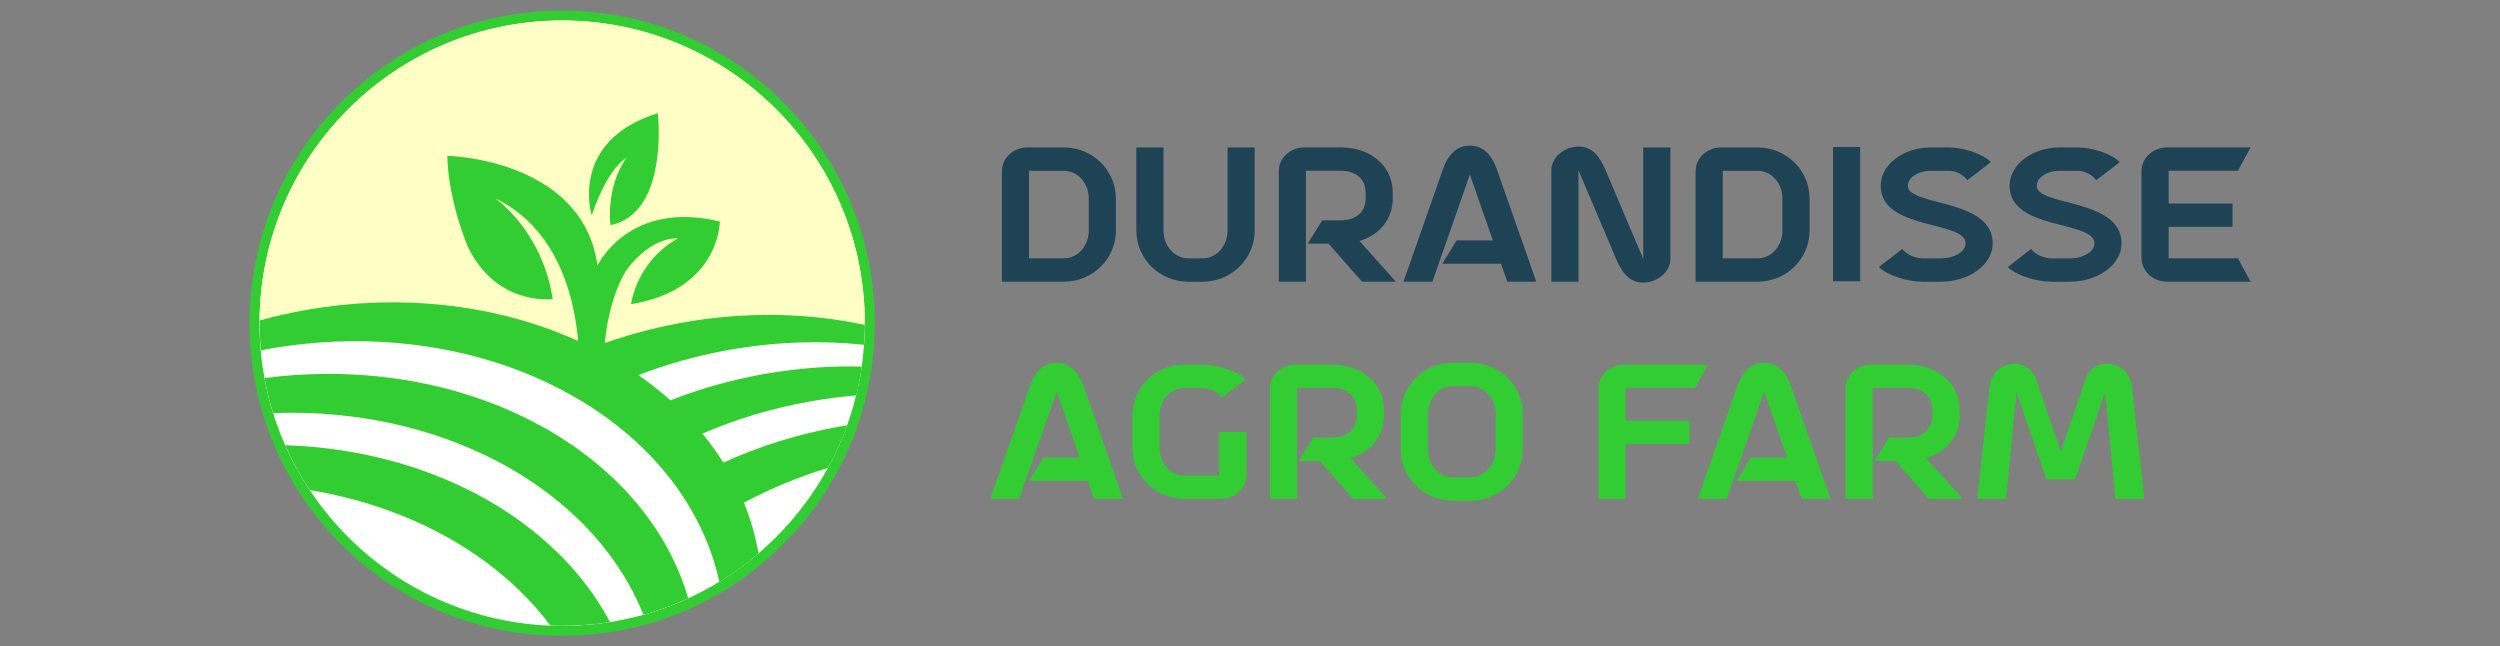 <?xml version="1.0" encoding="UTF-8" standalone="no"?>
<!DOCTYPE svg PUBLIC "-//W3C//DTD SVG 1.1//EN" "http://www.w3.org/Graphics/SVG/1.1/DTD/svg11.dtd">
<svg width="100%" height="100%" viewBox="0 0 1234 319" version="1.1" xmlns="http://www.w3.org/2000/svg" xmlns:xlink="http://www.w3.org/1999/xlink" xml:space="preserve" xmlns:serif="http://www.serif.com/" style="fill-rule:evenodd;clip-rule:evenodd;stroke-linejoin:round;stroke-miterlimit:2;">
    <rect x="0" y="0" width="1234" height="319" fill="#808080" stroke="none"/>
    <g transform="matrix(1.43,0,0,1.43,-265.288,2.919)">
        <g>
            <g transform="matrix(0,-1.301,-1.301,0,379.555,3.285)">
                <path d="M-81.613,-81.613C-126.685,-81.613 -163.226,-45.073 -163.226,0.001C-163.226,45.073 -126.685,81.613 -81.613,81.613C-36.539,81.613 0.001,45.073 0.001,0.001C0.001,-45.073 -36.539,-81.613 -81.613,-81.613" style="fill:white;fill-rule:nonzero;"/>
            </g>
            <g>
                <g transform="matrix(1.301,0,0,1.301,379.555,213.998)">
                    <path d="M0,-160.586C-44.274,-160.586 -80.293,-124.567 -80.293,-80.293C-80.293,-36.019 -44.274,0 0,0C44.274,0 80.293,-36.019 80.293,-80.293C80.293,-124.567 44.274,-160.586 0,-160.586M0,2.639C-22.152,2.639 -42.978,-5.987 -58.642,-21.651C-74.306,-37.315 -82.932,-58.141 -82.932,-80.293C-82.932,-102.445 -74.306,-123.271 -58.642,-138.935C-42.978,-154.598 -22.152,-163.225 0,-163.225C22.152,-163.225 42.978,-154.598 58.642,-138.935C74.306,-123.271 82.932,-102.445 82.932,-80.293C82.932,-58.141 74.306,-37.315 58.642,-21.651C42.978,-5.987 22.152,2.639 0,2.639" style="fill:rgb(50,205,50);fill-rule:nonzero;"/>
                </g>
                <g transform="matrix(1.301,0,0,1.301,416.721,30.287)">
                    <path d="M0,121.73C-2.046,117.8 -4.484,114.049 -7.27,110.507C-9.327,107.886 -11.582,105.374 -14.009,102.988C-17.159,99.89 -20.605,96.997 -24.312,94.339C-27.369,92.143 -30.603,90.104 -33.994,88.234C-38.295,85.858 -42.852,83.758 -47.622,81.95C-64.231,75.662 -83.432,72.975 -103.531,74.966C-104.872,75.098 -106.207,75.252 -107.531,75.428C-106.955,78.595 -106.189,81.693 -105.25,84.718C-88.792,84.102 -73.111,86.61 -59.179,91.626C-54.427,93.334 -49.877,95.336 -45.573,97.602C-42.148,99.406 -38.874,101.374 -35.776,103.505C-31.908,106.155 -28.308,109.055 -25.016,112.168C-22.493,114.555 -20.154,117.066 -18.005,119.695C-14.97,123.413 -12.323,127.362 -10.112,131.519C-8.953,133.701 -7.912,135.937 -6.999,138.229C-2.893,137.088 1.078,135.629 4.891,133.88C3.666,129.671 2.024,125.613 0,121.73M-16.352,139.277L-16.352,139.274C-18.713,134.969 -21.544,130.892 -24.796,127.072C-27.014,124.458 -29.43,121.968 -32.026,119.607C-35.432,116.509 -39.149,113.635 -43.135,111.013C-46.262,108.956 -49.558,107.054 -53.001,105.319C-57.309,103.149 -61.844,101.242 -66.577,99.622C-77.521,95.868 -89.496,93.646 -102.053,93.246C-100.216,97.407 -98.038,101.382 -95.553,105.136C-88.158,106.346 -81.059,108.208 -74.368,110.65C-69.785,112.322 -65.389,114.265 -61.224,116.465C-57.859,118.232 -54.643,120.164 -51.593,122.251C-47.564,125 -43.824,128.014 -40.418,131.266C-37.815,133.745 -35.406,136.362 -33.21,139.109C-32.682,139.765 -32.165,140.428 -31.666,141.099C-30.632,141.14 -29.599,141.158 -28.557,141.158C-24.671,141.158 -20.851,140.883 -17.115,140.348L-17.111,140.348C-16.697,140.289 -16.286,140.227 -15.872,140.161C-16.029,139.864 -16.191,139.57 -16.352,139.277M-28.557,-19.428C-72.664,-19.428 -108.462,16.135 -108.847,60.15C-108.85,60.388 -108.85,60.627 -108.85,60.865C-108.85,63.288 -108.744,65.686 -108.531,68.055C-104.568,67.285 -100.517,66.691 -96.389,66.28C-74.673,64.128 -54.002,67.439 -36.517,74.848C-31.883,76.813 -27.472,79.068 -23.325,81.583C-20.066,83.56 -16.972,85.697 -14.057,87.989C-10.592,90.705 -7.388,93.638 -4.469,96.758C-2.196,99.189 -0.103,101.734 1.807,104.388C4.312,107.875 6.493,111.549 8.304,115.384C10.434,119.878 12.062,124.597 13.129,129.503C16.796,127.274 20.268,124.755 23.516,121.983C22.709,117.312 21.404,112.799 19.637,108.472C26.574,104.766 34.06,101.642 42.002,99.219C43.963,95.618 45.657,91.853 47.054,87.945C46.412,88.047 45.771,88.157 45.125,88.271C34.075,90.236 23.681,93.514 14.178,97.851C12.506,95.186 10.647,92.615 8.616,90.152C17.478,86.328 27.069,83.417 37.217,81.613C41.32,80.883 45.397,80.355 49.437,80.025C50.049,77.521 50.544,74.966 50.918,72.374C42.471,72.161 33.763,72.795 24.95,74.361C16.235,75.908 7.927,78.276 0.143,81.338C-2.508,78.958 -5.346,76.718 -8.348,74.625C-0.777,71.703 7.278,69.433 15.721,67.934C28.004,65.752 40.081,65.378 51.534,66.588C51.659,64.846 51.725,63.094 51.732,61.323C51.736,61.169 51.736,61.019 51.736,60.865C51.736,16.52 15.787,-19.428 -28.557,-19.428" style="fill:rgb(255,255,197);fill-rule:nonzero;"/>
                </g>
                <g>
                    <g transform="matrix(1.301,0,0,1.301,385.269,51.733)">
                        <path d="M0,60.152C0,60.152 3.448,23.658 -22.126,11.302C-22.126,11.302 -9.674,19.827 -6.896,38.026C-6.896,38.026 -21.839,39.942 -29.406,24.137C-29.406,24.137 -34.578,12.26 -34.865,0C-34.865,0 1.054,0.766 4.981,29.118C4.981,29.118 13.218,11.59 37.451,17.432C37.451,17.432 37.451,35.536 13.889,39.367C13.889,39.367 15.325,27.969 26.341,21.934C26.341,21.934 19.731,21.072 12.835,30.076C12.835,30.076 5.939,39.558 6.609,59.577L6.609,60.152L0,60.152Z" style="fill:rgb(50,205,50);fill-rule:nonzero;"/>
                    </g>
                    <g transform="matrix(-0.6,1.155,1.155,0.6,389.344,40.639)">
                        <path d="M21.446,11.491C21.446,11.491 6.759,-3.041 -10.689,14.557C-10.689,14.557 11.446,29.504 21.446,17.104C21.446,17.104 13.223,11.324 3.692,12.634C3.692,12.634 7.725,9.441 21.446,11.491" style="fill:rgb(50,205,50);fill-rule:nonzero;"/>
                    </g>
                    <g transform="matrix(1.301,0,0,1.301,395.44,154.097)">
                        <path d="M0,44.142C-2.361,39.838 -5.192,35.761 -8.444,31.94C-10.662,29.326 -13.078,26.837 -15.674,24.476C-19.08,21.378 -22.797,18.503 -26.783,15.882C-29.91,13.825 -33.206,11.922 -36.649,10.188C-40.957,8.017 -45.492,6.111 -50.225,4.49C-61.169,0.736 -73.144,-1.486 -85.701,-1.885C-83.864,2.276 -81.686,6.25 -79.201,10.005C-71.806,11.214 -64.708,13.077 -58.016,15.519C-53.433,17.191 -49.038,19.134 -44.873,21.334C-41.507,23.101 -38.291,25.033 -35.241,27.119C-31.212,29.869 -27.472,32.883 -24.066,36.135C-21.463,38.613 -19.054,41.231 -16.858,43.977C-16.33,44.633 -15.813,45.297 -15.314,45.968C-14.28,46.008 -13.247,46.027 -12.205,46.027C-8.319,46.027 -4.499,45.752 -0.763,45.216L-0.759,45.216C-0.345,45.158 0.066,45.095 0.48,45.029C0.323,44.732 0.161,44.439 0,44.146L0,44.142Z" style="fill:rgb(50,205,50);fill-rule:nonzero;"/>
                    </g>
                    <g transform="matrix(1.301,0,0,1.301,407.259,161.339)">
                        <path d="M0,9.811C-2.057,7.19 -4.312,4.678 -6.739,2.291C-9.888,-0.807 -13.335,-3.7 -17.041,-6.358C-20.099,-8.554 -23.333,-10.592 -26.724,-12.462C-31.025,-14.838 -35.582,-16.939 -40.352,-18.746C-56.96,-25.034 -76.161,-27.721 -96.26,-25.731C-97.602,-25.599 -98.937,-25.445 -100.26,-25.269C-99.685,-22.101 -98.918,-19.003 -97.98,-15.978C-81.521,-16.594 -65.84,-14.086 -51.908,-9.071C-47.157,-7.362 -42.607,-5.36 -38.302,-3.095C-34.878,-1.291 -31.604,0.678 -28.506,2.808C-24.638,5.459 -21.038,8.359 -17.745,11.472C-15.223,13.859 -12.884,16.37 -10.735,18.999C-7.699,22.717 -5.052,26.665 -2.841,30.823C-1.683,33.004 -0.642,35.241 0.271,37.532C4.378,36.392 8.348,34.933 12.161,33.184C10.937,28.975 9.294,24.916 7.27,21.034C5.225,17.103 2.786,13.353 0,9.811" style="fill:rgb(50,205,50);fill-rule:nonzero;"/>
                    </g>
                    <g transform="matrix(1.301,0,0,1.301,483.791,181.881)">
                        <path d="M0,-49.892C0.125,-51.634 0.191,-53.386 0.198,-55.157C-14.797,-58.38 -31.248,-58.783 -48.081,-55.795C-56.51,-54.295 -64.554,-52.033 -72.114,-49.118C-90.797,-58.486 -113.782,-62.915 -138.082,-60.506C-145.811,-59.74 -153.268,-58.321 -160.381,-56.33C-160.385,-56.092 -160.385,-55.853 -160.385,-55.615C-160.385,-53.192 -160.278,-50.794 -160.066,-48.425C-156.102,-49.195 -152.051,-49.789 -147.923,-50.2C-126.207,-52.352 -105.536,-49.041 -88.051,-41.632C-83.417,-39.667 -79.006,-37.412 -74.86,-34.897C-71.6,-32.92 -68.506,-30.783 -65.591,-28.491C-62.126,-25.775 -58.922,-22.842 -56.004,-19.722C-53.73,-17.291 -51.637,-14.746 -49.727,-12.092C-47.223,-8.605 -45.041,-4.931 -43.23,-1.096C-41.1,3.398 -39.472,8.117 -38.405,13.023C-34.739,10.794 -31.267,8.275 -28.018,5.503C-28.825,0.832 -30.13,-3.681 -31.897,-8.008C-24.961,-11.714 -17.474,-14.838 -9.533,-17.261C-7.571,-20.862 -5.877,-24.627 -4.48,-28.535C-5.122,-28.433 -5.764,-28.323 -6.409,-28.209C-17.459,-26.244 -27.853,-22.966 -37.357,-18.629C-39.028,-21.294 -40.887,-23.865 -42.918,-26.328C-34.057,-30.152 -24.466,-33.063 -14.317,-34.867C-10.214,-35.597 -6.137,-36.125 -2.097,-36.455C-1.485,-38.959 -0.99,-41.514 -0.616,-44.106C-9.063,-44.319 -17.771,-43.685 -26.585,-42.119C-35.3,-40.572 -43.608,-38.204 -51.391,-35.142C-54.042,-37.522 -56.88,-39.762 -59.883,-41.855C-52.312,-44.777 -44.257,-47.047 -35.813,-48.546C-23.531,-50.728 -11.454,-51.102 0,-49.892" style="fill:rgb(50,205,50);fill-rule:nonzero;"/>
                    </g>
                </g>
            </g>
        </g>
        <g>
            <g transform="matrix(1.301,0,0,1.301,561.324,77.579)">
                <path d="M0,-8.545C0,-12.577 -2.928,-15.89 -6.576,-15.89L-15.841,-15.89L-15.841,7.345L-6.576,7.345C-2.928,7.345 0,4.032 0,0L0,-8.545ZM-16.273,-22.082L-6.576,-22.082C1.008,-22.082 7.201,-16.033 7.201,-8.545L7.201,0C7.201,7.489 1.008,13.537 -6.576,13.537L-23.042,13.537L-23.042,-15.794C-23.042,-19.25 -20.018,-22.082 -16.273,-22.082" style="fill:rgb(29,67,84);fill-rule:nonzero;"/>
            </g>
            <g transform="matrix(1.301,0,0,1.301,587.122,95.197)">
                <path d="M0,-35.619L0,-13.537C0,-9.505 2.928,-6.192 6.577,-6.192L10.417,-6.192C14.065,-6.192 16.994,-9.505 16.994,-13.537L16.994,-35.619L24.194,-35.619L24.194,-13.537C24.194,-6.048 18.001,0 10.417,0L6.577,0C-1.008,0 -7.201,-6.048 -7.201,-13.537L-7.201,-35.619L0,-35.619Z" style="fill:rgb(29,67,84);fill-rule:nonzero;"/>
            </g>
            <g transform="matrix(1.301,0,0,1.301,636.286,48.84)">
                <path d="M0,35.619L-7.201,35.619L-7.201,6.288C-7.201,2.832 -4.177,0 -0.433,0L9.265,0C16.849,0 23.042,4.608 23.042,12.097L23.042,13.441C23.042,19.202 19.394,23.282 14.209,24.818L23.857,35.619L14.881,35.619L6,25.538L0.479,25.538L4.32,19.346L9.265,19.346C12.913,19.346 15.841,17.473 15.841,13.441L15.841,12.097C15.841,8.065 12.913,6.192 9.265,6.192L0,6.192L0,35.619Z" style="fill:rgb(29,67,84);fill-rule:nonzero;"/>
            </g>
            <g transform="matrix(1.301,0,0,1.301,683.325,54.399)">
                <path d="M0,26.595L3.84,20.403L13.44,20.403L7.345,2.929L-2.593,31.347L-10.273,31.347L0.191,1.537C1.439,-2.015 3.6,-4.752 7.345,-4.752C11.089,-4.752 13.249,-2.015 14.497,1.537L24.962,31.347L17.281,31.347L15.601,26.595L0,26.595Z" style="fill:rgb(29,67,84);fill-rule:nonzero;"/>
            </g>
            <g transform="matrix(1.301,0,0,1.301,739.735,87.325)">
                <path d="M0,-23.522L9.985,-0L9.985,-29.571L17.186,-29.571L17.186,-0C17.186,3.456 13.682,6.289 9.937,6.289C6.192,6.289 4.272,3.456 2.784,-0L-7.2,-23.522L-7.2,6.048L-14.401,6.048L-14.401,-23.522C-14.401,-26.979 -10.896,-29.811 -7.152,-29.811C-3.408,-29.811 -1.488,-26.979 0,-23.522" style="fill:rgb(29,67,84);fill-rule:nonzero;"/>
            </g>
            <g transform="matrix(1.301,0,0,1.301,800.769,77.579)">
                <path d="M0,-8.545C0,-12.577 -2.928,-15.89 -6.576,-15.89L-15.841,-15.89L-15.841,7.345L-6.576,7.345C-2.928,7.345 0,4.032 0,0L0,-8.545ZM-16.273,-22.082L-6.576,-22.082C1.008,-22.082 7.201,-16.033 7.201,-8.545L7.201,0C7.201,7.489 1.008,13.537 -6.576,13.537L-23.042,13.537L-23.042,-15.794C-23.042,-19.25 -20.018,-22.082 -16.273,-22.082" style="fill:rgb(29,67,84);fill-rule:nonzero;"/>
            </g>
            <g transform="matrix(-1.301,0,0,1.301,1788.86,-385.848)">
                <rect x="738.865" y="334.001" width="7.201" height="35.619" style="fill:rgb(29,67,84);"/>
            </g>
            <g transform="matrix(1.301,0,0,1.301,851.992,95.197)">
                <path d="M0,-35.619L4.8,-35.619C8.4,-35.619 13.537,-34.131 15.938,-31.731L9.696,-26.93C8.593,-28.466 6.576,-29.427 4.8,-29.427L0,-29.427C-3.36,-29.427 -6.097,-27.65 -6.097,-25.442C-6.097,-19.97 16.417,-22.178 16.417,-10.177C16.417,-4.56 10.225,0 2.64,0L-2.16,0C-5.905,0 -11.281,-1.488 -13.777,-3.888L-7.585,-8.689C-6.385,-7.153 -4.129,-6.192 -2.16,-6.192L2.64,-6.192C6.288,-6.192 9.217,-7.969 9.217,-10.177C9.217,-16.321 -13.298,-13.537 -13.298,-25.442C-13.298,-31.058 -7.345,-35.619 0,-35.619" style="fill:rgb(29,67,84);fill-rule:nonzero;"/>
            </g>
            <g transform="matrix(1.301,0,0,1.301,896.471,95.197)">
                <path d="M0,-35.619L4.8,-35.619C8.4,-35.619 13.537,-34.131 15.938,-31.731L9.696,-26.93C8.593,-28.466 6.576,-29.427 4.8,-29.427L0,-29.427C-3.36,-29.427 -6.097,-27.65 -6.097,-25.442C-6.097,-19.97 16.417,-22.178 16.417,-10.177C16.417,-4.56 10.225,0 2.64,0L-2.16,0C-5.905,0 -11.281,-1.488 -13.777,-3.888L-7.585,-8.689C-6.385,-7.153 -4.129,-6.192 -2.16,-6.192L2.64,-6.192C6.288,-6.192 9.217,-7.969 9.217,-10.177C9.217,-16.321 -13.298,-13.537 -13.298,-25.442C-13.298,-31.058 -7.345,-35.619 0,-35.619" style="fill:rgb(29,67,84);fill-rule:nonzero;"/>
            </g>
            <g transform="matrix(1.301,0,0,1.301,934.076,56.898)">
                <path d="M0,23.235L18.386,23.235L21.746,29.427L-0.432,29.427C-4.176,29.427 -7.2,26.595 -7.2,23.139L-7.2,0.097C-7.2,-3.359 -4.176,-6.192 -0.432,-6.192L21.746,-6.192L18.386,0.001L0,0.001L0,8.69L16.946,8.69L16.946,14.882L0,14.882L0,23.235Z" style="fill:rgb(29,67,84);fill-rule:nonzero;"/>
            </g>
        </g>
        <g>
            <g transform="matrix(1.301,0,0,1.301,633.224,123.804)">
                <path d="M0,35.619L-7.2,35.619L-7.2,6.289C-7.2,2.833 -4.177,0 -0.432,0L9.265,0C16.85,0 23.042,4.609 23.042,12.098L23.042,13.441C23.042,19.202 19.394,23.283 14.209,24.818L23.858,35.619L14.882,35.619L6.001,25.539L0.48,25.539L4.32,19.346L9.265,19.346C12.913,19.346 15.842,17.474 15.842,13.441L15.842,12.098C15.842,8.065 12.913,6.193 9.265,6.193L0,6.193L0,35.619Z" style="fill:rgb(50,205,50);fill-rule:nonzero;"/>
            </g>
            <g transform="matrix(1.301,0,0,1.301,540.707,129.363)">
                <path d="M0,26.595L3.84,20.403L13.441,20.403L7.345,2.929L-2.592,31.347L-10.273,31.347L0.192,1.537C1.44,-2.015 3.601,-4.752 7.345,-4.752C11.089,-4.752 13.249,-2.015 14.498,1.537L24.962,31.347L17.282,31.347L15.602,26.595L0,26.595Z" style="fill:rgb(50,205,50);fill-rule:nonzero;"/>
            </g>
            <g transform="matrix(1.301,0,0,1.301,600.429,170.161)">
                <path d="M0,-35.619C3.744,-35.619 9.121,-34.131 11.617,-31.731L5.376,-26.93C4.176,-28.466 1.968,-29.427 0,-29.427L-4.801,-29.427C-8.401,-29.427 -11.281,-26.114 -11.281,-22.082L-11.281,-13.537C-11.281,-9.504 -8.353,-6.192 -4.705,-6.192L4.56,-6.192L4.56,-17.762L11.761,-17.762L11.761,-6.288C11.761,-2.832 8.737,0 4.992,0L-4.705,0C-12.289,0 -18.482,-6.048 -18.482,-13.537L-18.482,-22.082C-18.482,-29.571 -12.337,-35.619 -4.801,-35.619L0,-35.619Z" style="fill:rgb(50,205,50);fill-rule:nonzero;"/>
            </g>
            <g transform="matrix(1.301,0,0,1.301,693.197,131.237)">
                <path d="M0,24.195C3.648,24.195 6.576,20.882 6.576,16.85L6.576,7.345C6.576,3.313 3.648,0.001 0,0.001L-4.801,0.001C-8.449,0.001 -11.377,3.313 -11.377,7.345L-11.377,16.85C-11.377,20.882 -8.449,24.195 -4.801,24.195L0,24.195ZM-4.801,30.387C-12.385,30.387 -18.578,24.339 -18.578,16.85L-18.578,7.345C-18.578,-0.143 -12.385,-6.192 -4.801,-6.192L0,-6.192C7.585,-6.192 13.777,-0.143 13.777,7.345L13.777,16.85C13.777,24.339 7.585,30.387 0,30.387L-4.801,30.387Z" style="fill:rgb(50,205,50);fill-rule:nonzero;"/>
            </g>
            <g transform="matrix(1.301,0,0,1.301,746.668,123.804)">
                <path d="M0,35.619L-7.201,35.619L-7.201,6.289C-7.201,2.833 -4.177,0 -0.433,0L21.745,0L18.385,6.193L0,6.193L0,14.882L16.945,14.882L16.945,21.074L0,21.074L0,35.619Z" style="fill:rgb(50,205,50);fill-rule:nonzero;"/>
            </g>
            <g transform="matrix(1.301,0,0,1.301,784.9,129.363)">
                <path d="M0,26.595L3.84,20.403L13.44,20.403L7.345,2.929L-2.593,31.347L-10.273,31.347L0.191,1.537C1.439,-2.015 3.6,-4.752 7.345,-4.752C11.089,-4.752 13.249,-2.015 14.497,1.537L24.962,31.347L17.281,31.347L15.601,26.595L0,26.595Z" style="fill:rgb(50,205,50);fill-rule:nonzero;"/>
            </g>
            <g transform="matrix(1.301,0,0,1.301,831.939,123.804)">
                <path d="M0,35.619L-7.201,35.619L-7.201,6.289C-7.201,2.833 -4.177,0 -0.433,0L9.265,0C16.849,0 23.042,4.609 23.042,12.098L23.042,13.441C23.042,19.202 19.394,23.283 14.209,24.818L23.857,35.619L14.881,35.619L6,25.539L0.479,25.539L4.32,19.346L9.265,19.346C12.913,19.346 15.841,17.474 15.841,13.441L15.841,12.098C15.841,8.065 12.913,6.193 9.265,6.193L0,6.193L0,35.619Z" style="fill:rgb(50,205,50);fill-rule:nonzero;"/>
            </g>
            <g transform="matrix(1.301,0,0,1.301,901.782,130.238)">
                <path d="M0,25.491L-7.585,25.491L-15.554,2.401L-18.29,30.675L-25.971,30.675L-22.706,1.009C-22.227,-3.12 -19.106,-5.184 -16.082,-5.184C-13.729,-5.184 -11.426,-3.936 -10.465,-1.392L-3.793,18.098L2.88,-1.392C3.84,-3.936 6.145,-5.184 8.496,-5.184C11.521,-5.184 14.641,-3.12 15.121,1.009L18.385,30.675L10.704,30.675L7.969,2.401L0,25.491Z" style="fill:rgb(50,205,50);fill-rule:nonzero;"/>
            </g>
        </g>
    </g>
</svg>
